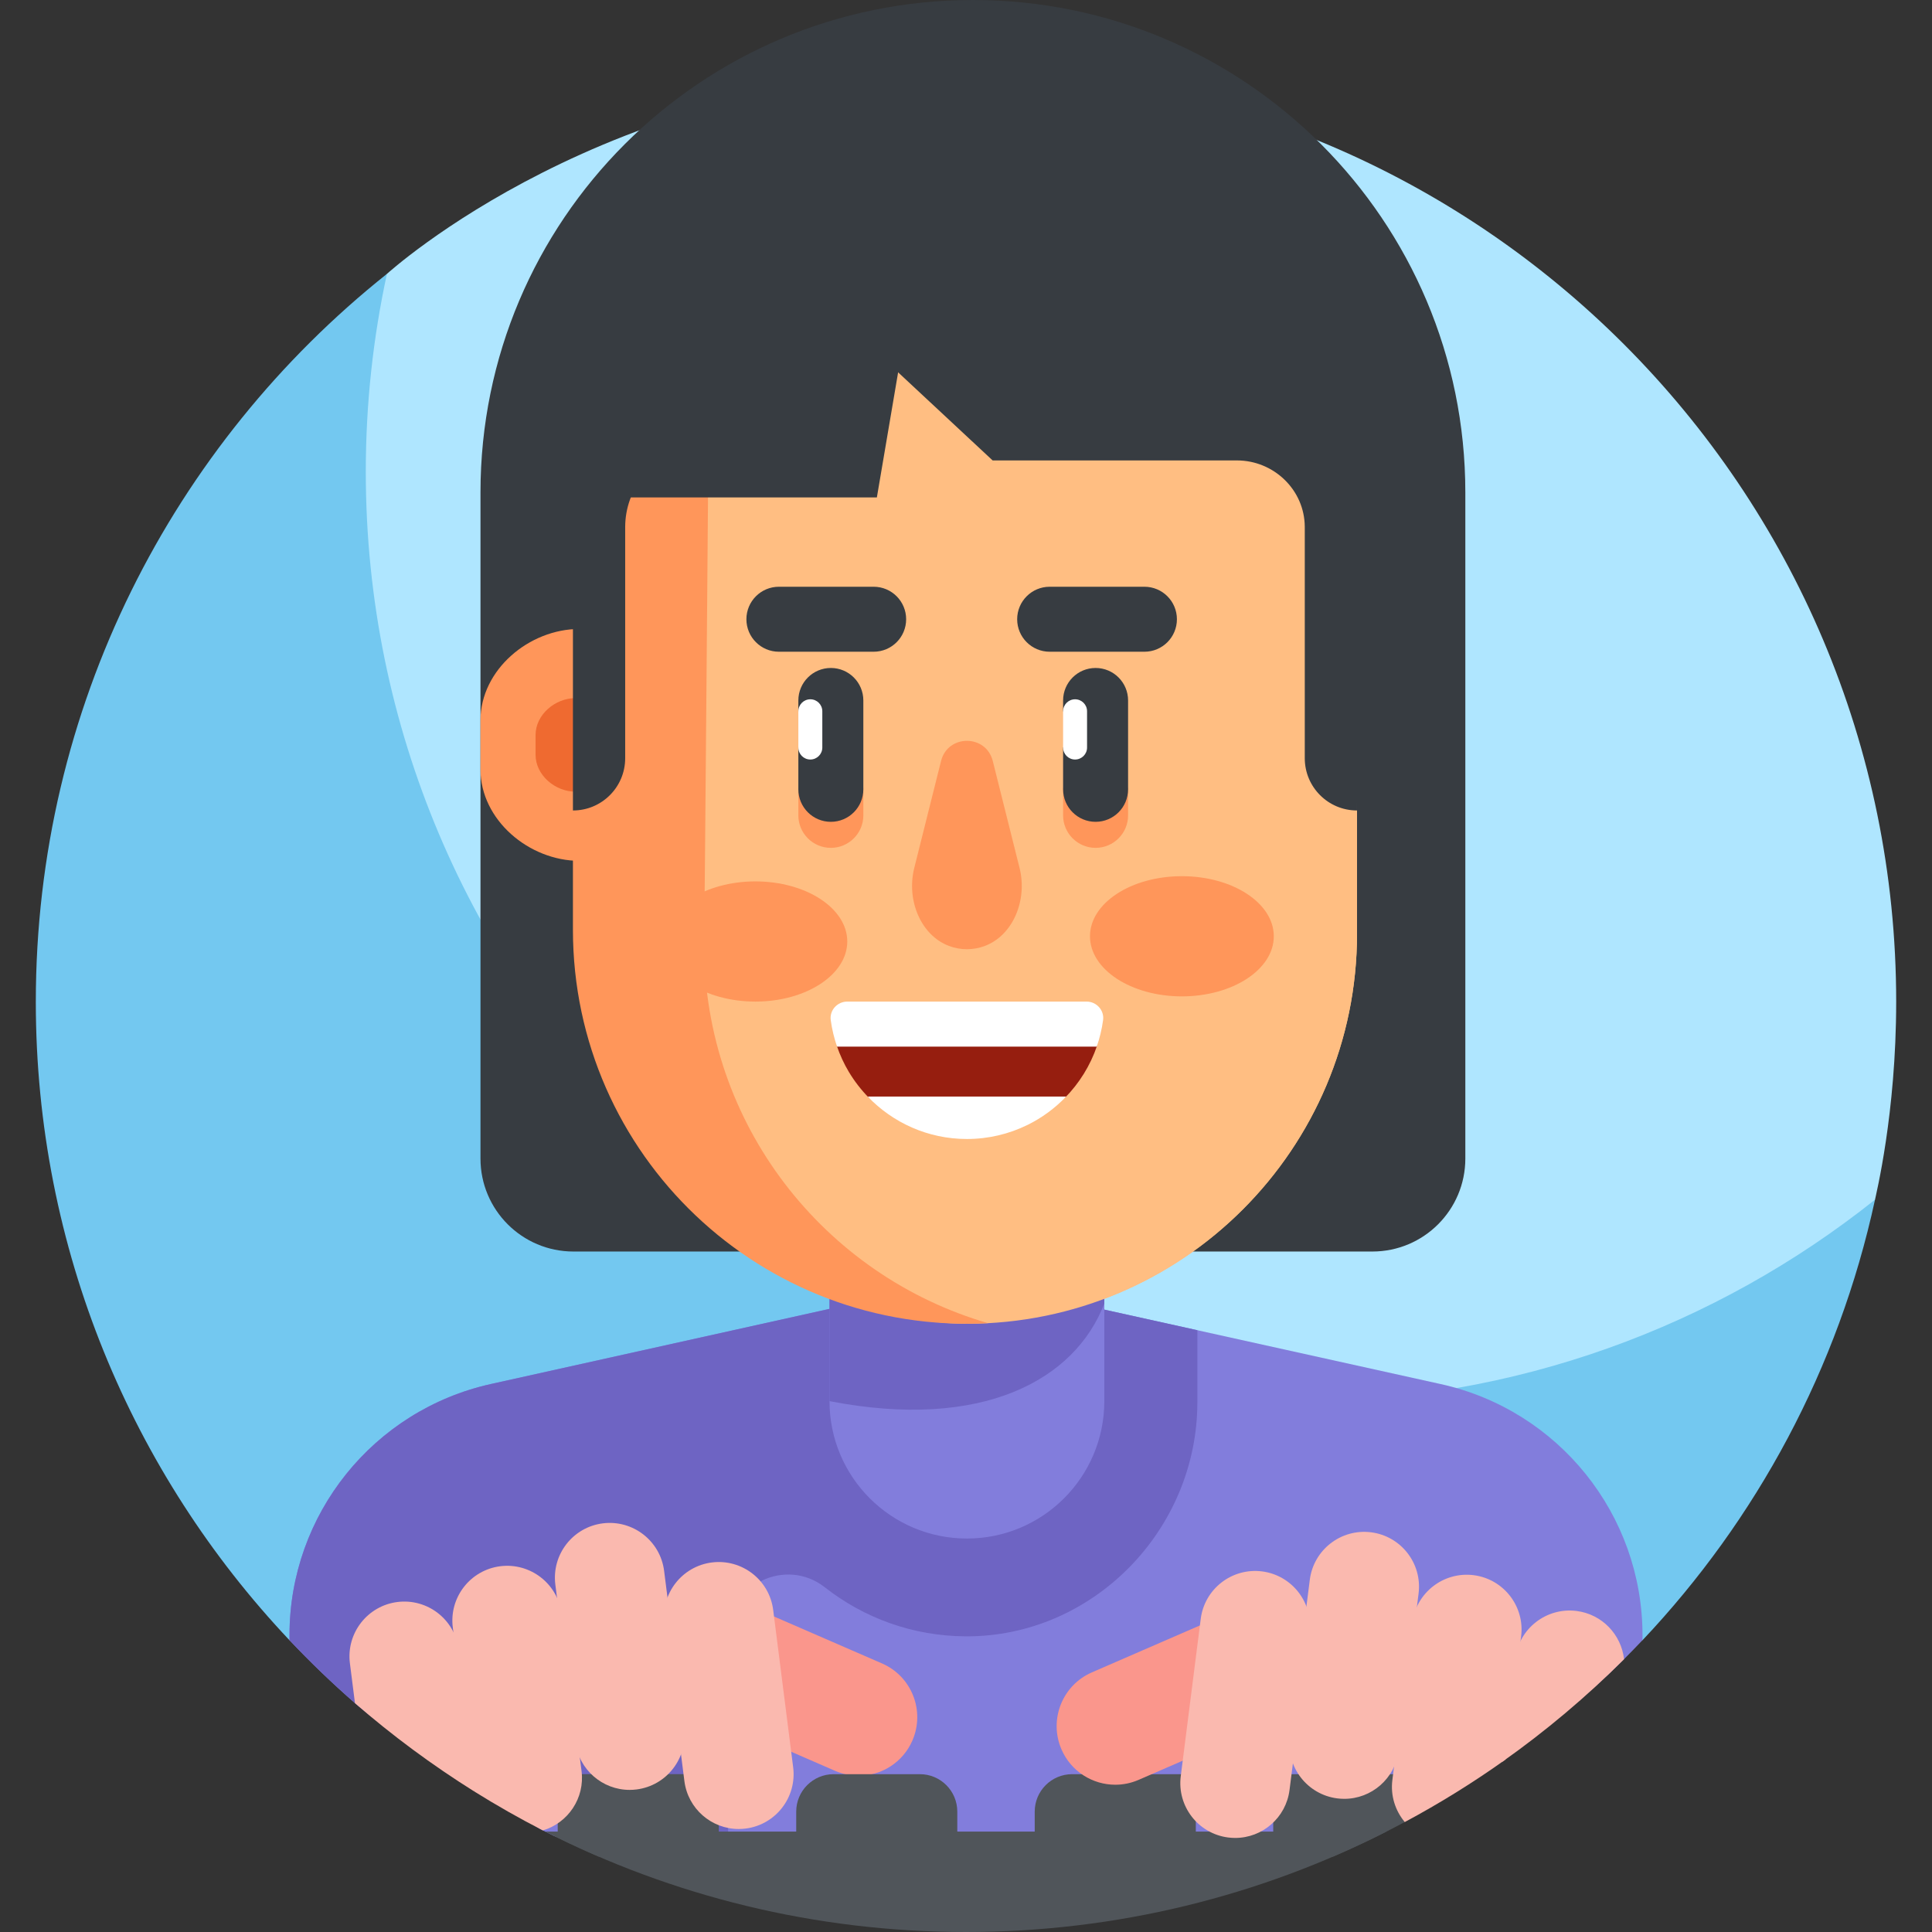 <svg id="Layer_1" enable-background="new 0 0 511 511" height="512" viewBox="0 0 511 511" width="512" xmlns="http://www.w3.org/2000/svg"><rect x="0" y="0" width="511" height="511" fill="#333333" stroke="none"/><g><g><g><path d="m501.527 264.973c0-135.877-110.15-246.027-246.027-246.027-94.678 0-153 53.404-153.161 53.494 0 0-2.425 3.026-2.878 5.038-3.684 16.352-7.125 38.267-7.125 54.26 0 135.877 114.584 246 250.461 246 52.323 0 110.536-25.077 149.497-55.229.872-.674 3.637-5.207 3.637-5.207.171-1.048 5.596-22.65 5.596-52.329z" fill="#afe6ff"/></g><path d="m342.776 370.793c-135.877 0-246.027-110.15-246.027-246.027 0-17.96 1.937-35.459 5.591-52.325-56.582 45.075-92.867 114.567-92.867 192.532 0 65.372 25.497 124.79 67.088 168.85l357.879-.003c30.075-31.841 51.803-71.797 61.491-116.517-42.027 33.475-95.25 53.49-153.155 53.49z" fill="#73c8f0"/></g><g><g><path d="m387.57 306.432c0 13.579-11.008 24.587-24.587 24.587h-211.312c-13.579 0-24.587-11.008-24.587-24.587v-176.189c0-71.931 58.312-130.243 130.243-130.243 71.931 0 130.243 58.312 130.243 130.243z" fill="#373c41"/></g><g><g><g><path d="m153.277 227.687 3.269-26.007-3.269-35.324c-13.361 0-26.193 10.831-26.193 24.193v12.946c0 13.361 12.832 24.192 26.193 24.192z" fill="#ff965a"/></g></g></g><g><g><g><path d="m152.226 209.397 1.319-10.496-1.319-14.256c-5.392 0-10.571 4.371-10.571 9.764v5.224c0 5.393 5.179 9.764 10.571 9.764z" fill="#ef6a30"/></g></g></g><g><path d="m434.431 432.522c0-31.916-22.182-59.544-53.345-66.439l-125.856-27.85-125.358 27.824c-31.142 6.912-53.302 34.53-53.302 66.43v1.328c5.499 5.826 11.279 11.383 17.319 16.65 10.056 8.77 24.78 12.065 36.391 19.218 5.546 3.417 7.595 11.976 13.308 14.447l2.94 1.471c32.045 12.531 71.052 15.875 108.939 15.875 67.606 0 129.356-17.904 174.073-62.634 1.653-1.654 3.283-3.331 4.89-5.032v-1.288z" fill="#827ddc"/></g><g><path d="m129.872 366.057c-31.142 6.912-53.302 34.53-53.302 66.43v1.328c5.499 5.826 11.28 11.383 17.32 16.65 28.029 24.44 61.647 29.628 98.688 39.4v-57.378c0-.12 0-.24.001-.36.068-13.064 15.3-20.37 25.575-12.302 10.276 8.069 23.209 12.907 37.273 12.978 33.699.17 61.268-28.217 61.268-61.916v-19.053l-61.464-13.601-60.443 13.416z" fill="#6e64c3"/></g><g><g><g><path d="m292.085 370.587c0 20.072-16.272 36.344-36.344 36.344-20.072 0-36.344-16.272-36.344-36.344v-81.406h72.689v81.406z" fill="#827ddc"/></g></g></g><g><g><g><path d="m354.335 161.663c0-33.168-21.278-63.497-54.445-63.497h-88.298c-9.464 0-18.132 2.477-25.694 6.777v175.309c0 38.264 30.776 69.577 69.038 69.867.268.002.537.003.805.003 56.987 0 103.183-46.197 103.183-103.183v-32.575z" fill="#ffbe82"/></g></g></g><g><path d="m219.396 289.181v81.406c40.413 7.849 64.954-5.603 72.689-25.837v-55.569z" fill="#6e64c3"/></g><g><g><g><path d="m354.335 161.663c0-33.168-21.278-63.497-54.445-63.497h-88.298c-9.464 0-18.132 2.477-25.694 6.777v175.309c0 38.264 30.776 69.577 69.038 69.867.268.002.537.003.805.003 56.987 0 103.183-46.197 103.183-103.183v-32.575z" fill="#ffbe82"/></g></g></g><g><g><g><path d="m211.159 208.381v7.276c0 4.746 3.848 8.594 8.594 8.594s8.594-3.848 8.594-8.594v-7.276z" fill="#ff965a"/></g></g></g><g><g><g><path d="m281.182 208.381v7.276c0 4.746 3.848 8.594 8.594 8.594s8.594-3.848 8.594-8.594v-7.276z" fill="#ff965a"/></g></g></g><g><g><g><path d="m219.752 217.367c-4.746 0-8.594-3.848-8.594-8.594v-11.055l3.168-4.797-3.168-4.797v-2.855c0-4.746 3.848-8.594 8.594-8.594s8.594 3.848 8.594 8.594v23.504c0 4.746-3.848 8.594-8.594 8.594z" fill="#373c41"/></g></g></g><g><g><g><path d="m289.776 217.367c-4.746 0-8.594-3.848-8.594-8.594v-11.055l3.168-4.797-3.168-4.797v-2.855c0-4.746 3.848-8.594 8.594-8.594s8.594 3.848 8.594 8.594v23.504c0 4.746-3.848 8.594-8.594 8.594z" fill="#373c41"/></g></g></g><g><path d="m186.243 249.895c.082-1.867 1.248-145.479 1.248-145.479-19.352 9.079-33.681 31.219-33.681 54.974l-2.273 54.974v31.554c0 59.555 49.9 107.227 109.797 104.054-43.381-12.599-75.091-52.632-75.091-100.077z" fill="#ff965a"/></g><g><g><g><g><path d="m231.075 172.379h-25.062c-4.746 0-8.594-3.848-8.594-8.594 0-4.746 3.848-8.594 8.594-8.594h25.062c4.746 0 8.594 3.848 8.594 8.594 0 4.746-3.848 8.594-8.594 8.594z" fill="#373c41"/></g></g></g></g><g><g><g><g><path d="m302.691 172.379h-25.062c-4.746 0-8.594-3.848-8.594-8.594 0-4.746 3.848-8.594 8.594-8.594h25.062c4.746 0 8.594 3.848 8.594 8.594 0 4.746-3.848 8.594-8.594 8.594z" fill="#373c41"/></g></g></g></g><g><g><g><path d="m241.816 229.567c-2.136 8.531 1.746 17.824 9.171 20.625 1.494.564 3.092.869 4.754.869 1.661 0 3.26-.305 4.754-.869 7.425-2.801 11.308-12.094 9.171-20.625l-7.082-28.282c-1.783-7.12-11.902-7.12-13.685 0z" fill="#ff965a"/></g></g></g><g><path d="m214.327 200.887c-1.75 0-3.168-1.418-3.168-3.168v-9.594c0-1.75 1.418-3.168 3.168-3.168 1.75 0 3.168 1.418 3.168 3.168v9.594c0 1.75-1.419 3.168-3.168 3.168z" fill="#fff"/></g><g><path d="m284.35 200.887c-1.75 0-3.168-1.418-3.168-3.168v-9.594c0-1.75 1.418-3.168 3.168-3.168 1.75 0 3.168 1.418 3.168 3.168v9.594c0 1.75-1.418 3.168-3.168 3.168z" fill="#fff"/></g><g><path d="m224.553 283.574c1.488 2.48 3.272 4.76 5.288 6.81h51.816c3.787-3.854 6.723-8.546 8.5-13.776h-68.829c.832 2.448 1.91 4.782 3.218 6.964z" fill="#961e0f"/></g><g><path d="m229.504 290.03c6.615 6.91 15.916 11.226 26.237 11.226 5.737 0 11.162-1.334 15.987-3.702l.008.002c3.856-1.893 7.319-4.456 10.258-7.526z" fill="#fff"/></g><g><path d="m221.4 276.83h68.675c.781-2.251 1.357-4.597 1.683-7.024.35-2.603-1.748-4.895-4.374-4.895h-63.288c-2.626 0-4.724 2.292-4.374 4.895.328 2.426.897 4.775 1.678 7.024z" fill="#fff"/></g><g><g><path d="m151.536 118.567v43.641.003 52.153c7.633 0 13.821-6.188 13.821-13.821v-61.026c0-.081 0-.162.001-.242.067-9.801 6.711-17.997 15.673-20.707h-29.495z" fill="#373c41"/></g></g><g><path d="m328.46 62.8h-129.194s63.278 58.98 63.278 58.98h64.613c9.756 0 17.894 7.791 17.946 17.547 0 .063.001.127.001.19v61.026c0 7.633 6.188 13.821 13.821 13.821v-52.153c0-.001 0-.002 0-.003v-68.944c-.001-16.825-13.64-30.464-30.465-30.464z" fill="#373c41"/></g><g><ellipse cx="199.786" cy="249.017" fill="#ff965a" rx="24.31" ry="15.894"/></g><g><ellipse cx="312.602" cy="247.639" fill="#ff965a" rx="24.31" ry="15.894"/></g><g><path d="m239.669 85.991-7.744 45.578h-78.38v-45.578z" fill="#373c41"/></g></g><g><g><path d="m227.1 469.684c-2.062 0-4.158-.414-6.17-1.288l-36.99-16.075c-7.852-3.412-11.45-12.543-8.038-20.394 3.413-7.852 12.543-11.45 20.394-8.038l36.99 16.075c7.852 3.412 11.45 12.543 8.038 20.394-2.539 5.838-8.24 9.326-14.224 9.326z" fill="#fa968c"/></g><g><path d="m147.512 486.08c3.56 1.742 7.168 3.4 10.823 4.973h31.783v-21.798h-42.605v16.825z" fill="#50555a"/><g><path d="m253.199 491.053h-42.605v-11.897c0-5.468 4.433-9.901 9.901-9.901h22.802c5.468 0 9.901 4.433 9.901 9.901v11.897z" fill="#50555a"/></g><g><path d="m316.282 491.053h-42.605v-11.897c0-5.468 4.433-9.901 9.901-9.901h32.704z" fill="#50555a"/></g><path d="m336.759 469.255v21.798h15.845c6.461-2.779 12.781-5.83 18.947-9.135l7.813-12.663z" fill="#50555a"/><g><path d="m144.226 484.448c33.417 16.976 71.226 26.552 111.274 26.552 39.878 0 77.707-9.547 111.209-26.552z" fill="#50555a"/></g></g><g><path d="m195.383 483.757c-7.194 0-13.436-5.351-14.366-12.676l-5.284-41.614c-1.009-7.944 4.614-15.202 12.559-16.211 7.932-.995 15.201 4.613 16.211 12.559l5.284 41.614c1.009 7.944-4.614 15.202-12.559 16.211-.62.078-1.236.117-1.845.117z" fill="#fab9af"/></g><g><path d="m166.534 473.414c-7.194 0-13.436-5.351-14.366-12.676l-5.284-41.614c-1.009-7.944 4.614-15.202 12.559-16.211 7.929-.994 15.202 4.613 16.211 12.559l5.284 41.614c1.009 7.944-4.614 15.202-12.559 16.211-.619.078-1.235.117-1.845.117z" fill="#fab9af"/></g><path d="m148.531 426.814c-1.01-7.946-8.285-13.553-16.211-12.559-7.944 1.009-13.567 8.267-12.559 16.211l5.284 41.614c.074.585.194 1.153.334 1.712 5.909 3.69 11.977 7.15 18.208 10.338 6.677-1.993 11.134-8.562 10.227-15.702z" fill="#fab9af"/><path d="m121.318 436.277c-1.01-7.944-8.272-13.562-16.212-12.558-7.944 1.009-13.566 8.268-12.558 16.212l1.338 10.536c9.758 8.509 20.471 16.423 31.493 23.325.396-1.656.248-3.576.021-5.365z" fill="#fab9af"/><g><path d="m294.987 472.05c-5.985 0-11.686-3.486-14.224-9.326-3.412-7.851.187-16.981 8.038-20.394l36.99-16.075c7.854-3.411 16.981.188 20.394 8.038s-.187 16.981-8.038 20.394l-36.99 16.075c-2.012.874-4.108 1.288-6.17 1.288z" fill="#fa968c"/></g><g><path d="m326.704 486.123c-.609 0-1.225-.039-1.845-.117-7.944-1.009-13.567-8.267-12.559-16.211l5.284-41.614c1.009-7.945 8.271-13.562 16.211-12.559 7.944 1.009 13.567 8.267 12.559 16.211l-5.284 41.614c-.93 7.324-7.173 12.676-14.366 12.676z" fill="#fab9af"/></g><g><path d="m355.553 475.78c-.609 0-1.225-.039-1.845-.117-7.944-1.009-13.567-8.267-12.559-16.211l5.284-41.614c1.01-7.944 8.27-13.561 16.211-12.559 7.944 1.009 13.567 8.267 12.559 16.211l-5.284 41.614c-.931 7.325-7.173 12.676-14.366 12.676z" fill="#fab9af"/></g><g fill="#fab9af"><path d="m402.325 432.833c1.009-7.944-4.614-15.202-12.559-16.211-7.941-1.003-15.201 4.613-16.211 12.559l-5.284 41.614c-.53 4.17.781 8.141 3.282 11.128 9.242-4.952 18.139-10.475 26.637-16.532z"/><path d="m429.55 438.851c-.727-6.498-5.796-11.905-12.569-12.765-7.933-1.001-15.202 4.613-16.212 12.558l-3.477 27.375c11.511-8.127 22.308-17.216 32.258-27.168z"/></g></g></g></svg>